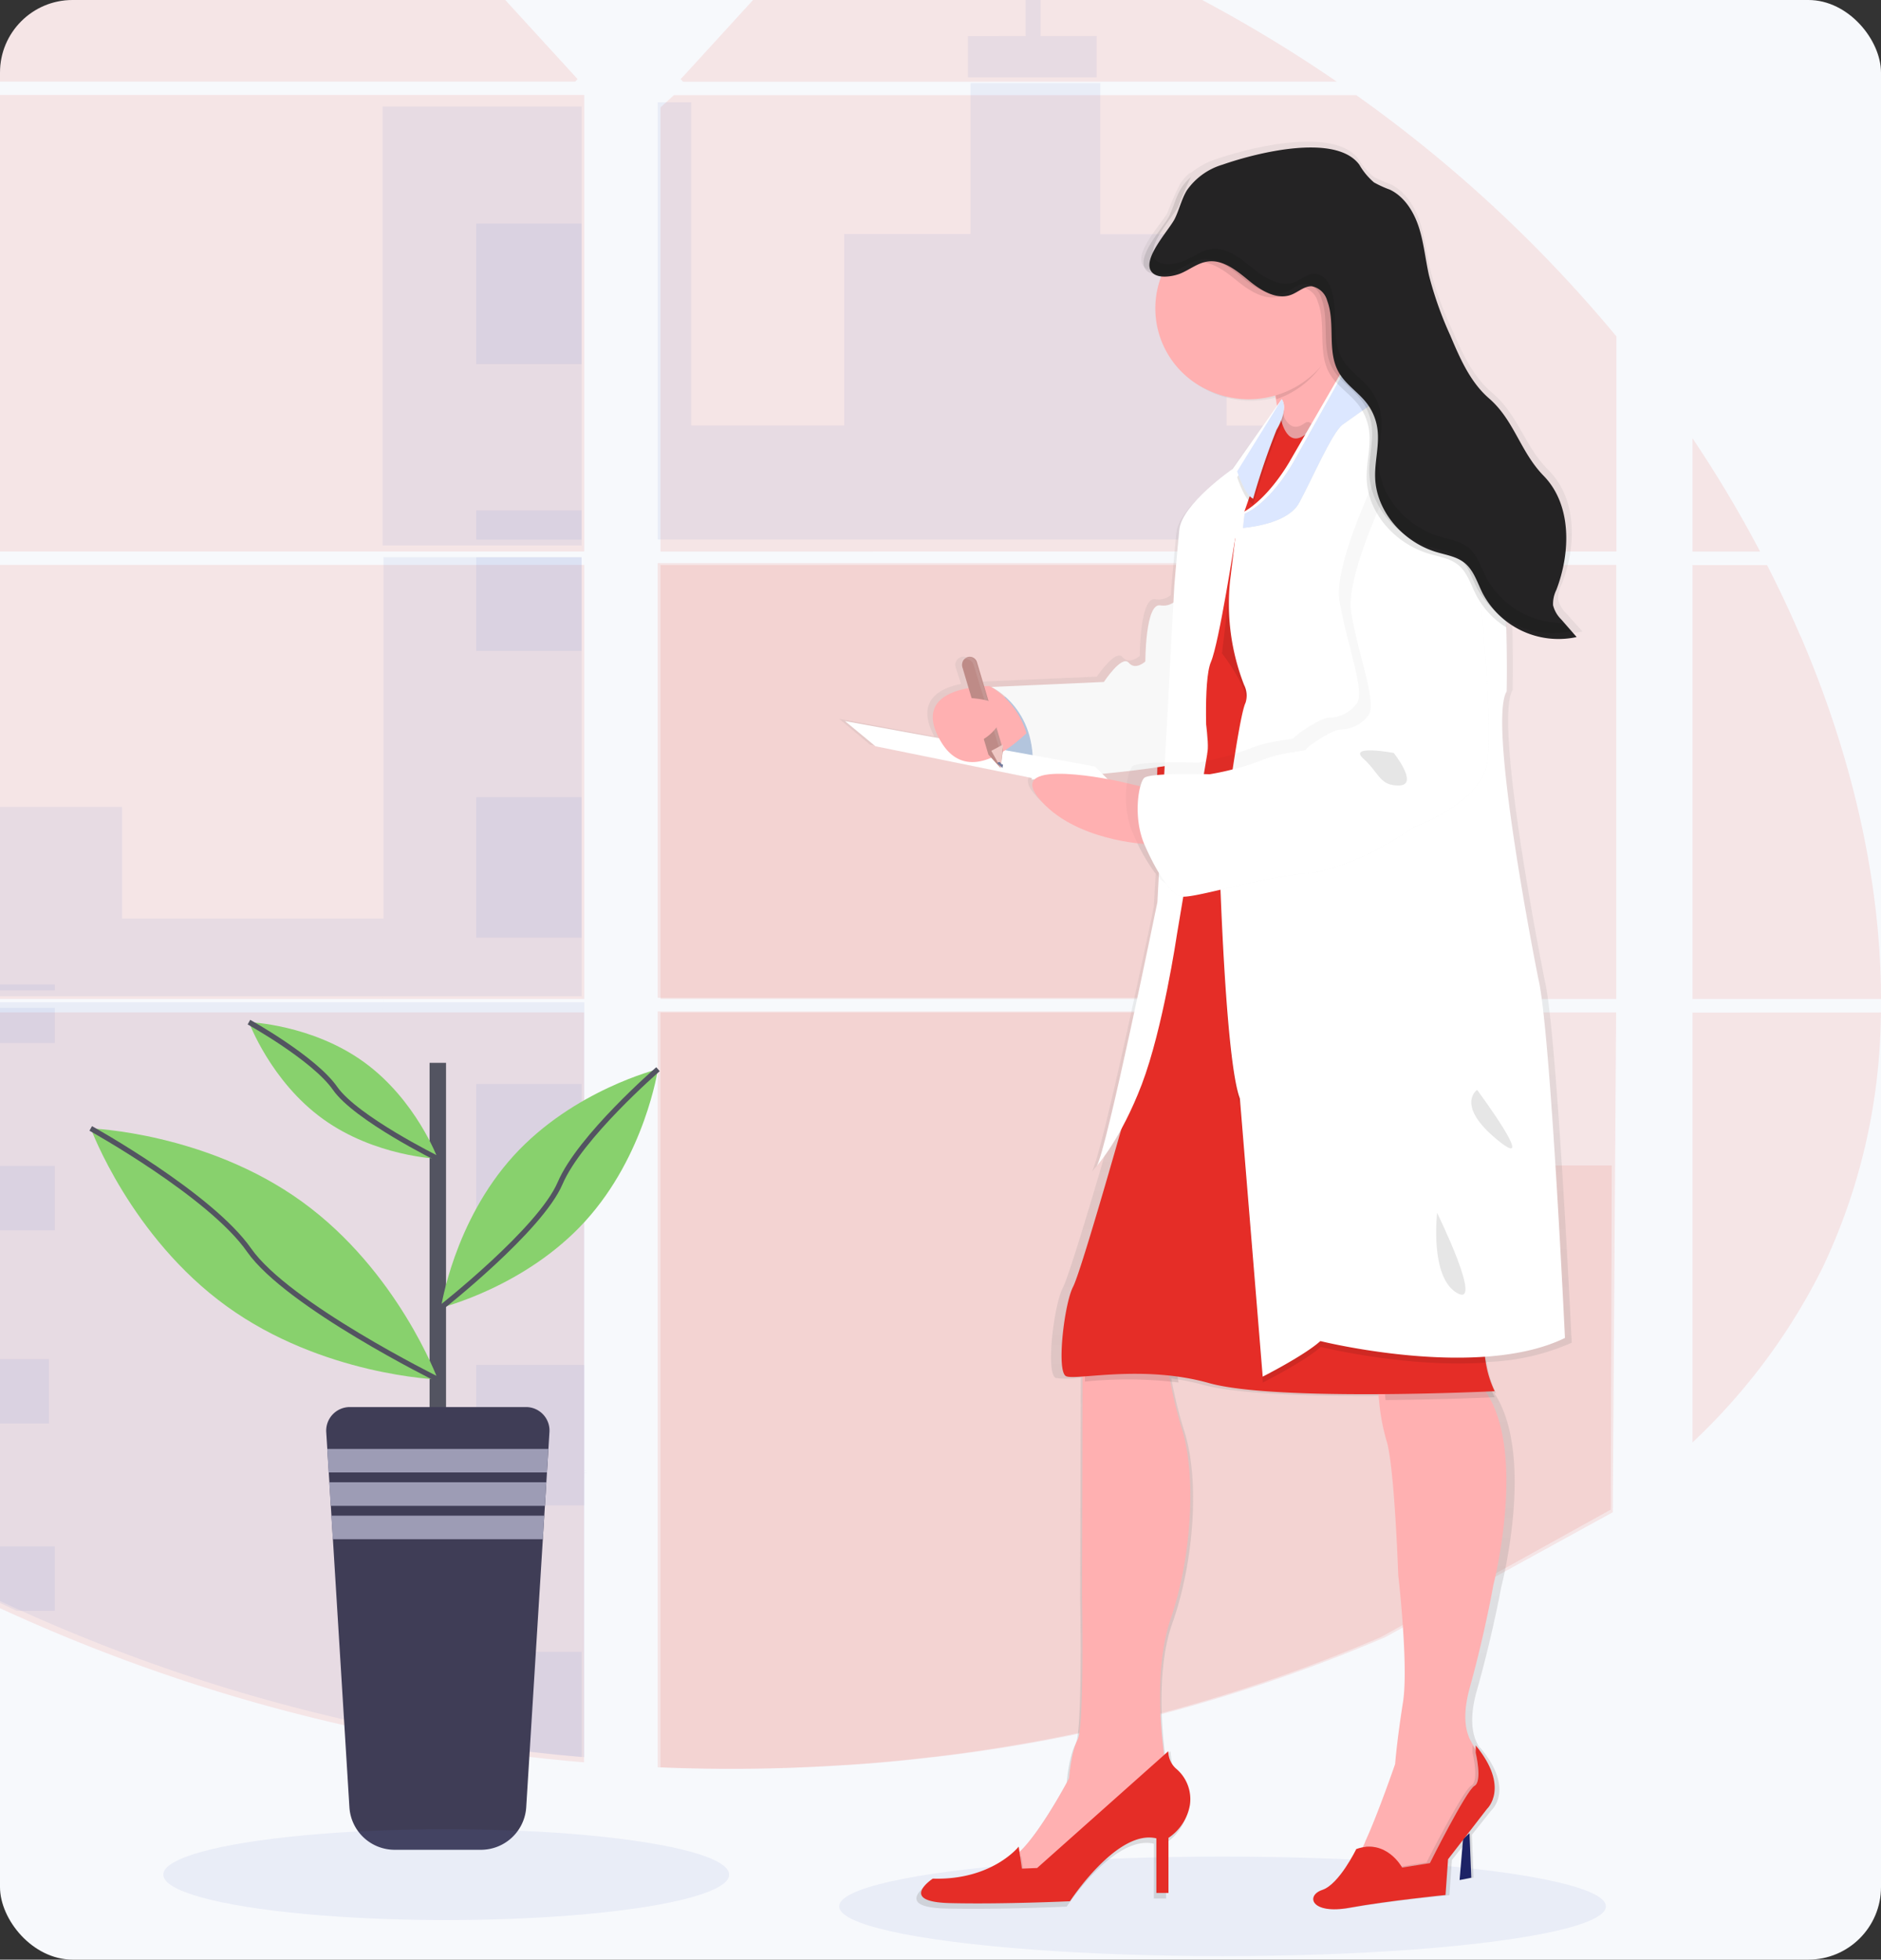 <svg xmlns="http://www.w3.org/2000/svg" xmlns:xlink="http://www.w3.org/1999/xlink" width="311" height="324" viewBox="0 0 311 324">
  <rect x="0" y="0" width="311" height="324" fill="#333333" stroke="none"/>
  <defs>
    <clipPath id="clip-path">
      <rect id="background_basic_200" data-name="background/ basic 200" width="311" height="324" rx="12" transform="translate(374.248 -9279.221)" fill="#f7f9fc"/>
    </clipPath>
    <linearGradient id="linear-gradient" x1="0.5" y1="1" x2="0.5" gradientUnits="objectBoundingBox">
      <stop offset="0" stop-color="gray" stop-opacity="0.251"/>
      <stop offset="0.54" stop-color="gray" stop-opacity="0.122"/>
      <stop offset="1" stop-color="gray" stop-opacity="0.102"/>
    </linearGradient>
  </defs>
  <g id="Group_105" data-name="Group 105" transform="translate(-374.248 9279.221)">
    <rect id="background_basic_200-2" data-name="background/ basic 200" width="311" height="324" rx="12" transform="translate(374.248 -9279.221)" fill="#f7f9fc"/>
    <g id="Mask_Group_61" data-name="Mask Group 61" clip-path="url(#clip-path)">
      <g id="undraw_medicine_b1ol_1_" data-name="undraw_medicine_b1ol (1)" transform="translate(307.248 -9361.221)">
        <ellipse id="Oval" cx="63.387" cy="8.226" rx="63.387" ry="8.226" transform="translate(205.742 388.968)" fill="#6d7bd1" opacity="0.1"/>
        <path id="Shape" d="M175.1,373.61V248.8h158l-.556,82.638-37.624,20.66a267.568,267.568,0,0,1-74.5,19.824h-.11q-7.216.872-14.5,1.328h-.176q-9.311.612-18.642.612Q181.047,373.859,175.1,373.61Zm-30.173-2.848A287.163,287.163,0,0,1,68.972,348.7q-3.933-1.748-7.8-3.632c-1.716-.835-3.428-1.7-5.129-2.563q-3.829-1.976-7.591-4.052a260.729,260.729,0,0,1-32.062-20.914c-.64-.488-1.285-.954-1.914-1.473q-1.909-1.473-3.782-2.988c-.63-.488-1.254-1.007-1.873-1.526l-1.3-1.069c-1.284-1.074-2.564-2.168-3.86-3.206-1.2-.97-2.414-1.925-3.641-2.833V248.8H129.33c-.094-.327-.177-.659-.276-.991.1.332.193.664.281.991h33.134v76.936h-.005v47.052Q153.662,372.048,144.926,370.761Zm17.543-45.028h.515l-.515,0Zm183.252-76.91,31.146-.011a99.385,99.385,0,0,1-9.6,42.113A101.835,101.835,0,0,1,345.721,319.9Zm0-2.242V174.839H358.05c1.28,2.521,2.524,5.043,3.7,7.637.629,1.37,1.248,2.756,1.841,4.151l.015-.026c8.116,18.912,13.271,39.665,13.287,59.981Zm-170.621,0V174.833l158.021-.026v71.774Zm-175.079,0V174.807H162.49v71.774Zm345.7-73.984V153.92l.015-.026A202.1,202.1,0,0,1,356.9,172.6Zm-151.164,0H175.1V99.168l2.217-2.024h112.77l.016-.025a224.918,224.918,0,0,1,43.039,39.908v35.565Zm-194.536,0V97.119H162.49v75.473Zm178.8-77.684-.391-.426.583-.617,30.371-33.241a226.013,226.013,0,0,1,26.693,8c.827.306,1.649.623,2.47.933l.016-.025a231.379,231.379,0,0,1,48.35,25.375ZM0,94.9V0C28.66,2.678,56.6,13.469,79.122,31.352c10.842,8.587,20.544,18.76,32.692,25.349a46.806,46.806,0,0,0,20.44,5.926l29.133,31.855-.4.42ZM175.1,55.478v-.026q9.983.68,19.847,2.267L175.1,79.437Zm-28.181,4.555.021-.021c5.759-2.267,10.321-3.8,15.529-4.441V77.051Z" transform="translate(1.107 0.592)" fill="#e52d27" opacity="0.1"/>
        <rect id="Rectangle" width="32.903" height="72.581" transform="translate(130.258 99.613)" fill="#6d7bd1" opacity="0.1"/>
        <path id="Path" d="M162.581,0V72.581H0V41.275H86.6V59.742h43.223V0Z" transform="translate(0.581 174.129)" fill="#6d7bd1" opacity="0.1"/>
        <path id="Path-2" data-name="Path" d="M162.581,78.429h-.519v47.377q-8.77-.747-17.488-2.031a284.567,284.567,0,0,1-75.795-22.25Q58.333,96.8,48.312,91.2A261,261,0,0,1,16.326,70.155q-3.819-2.944-7.54-6.025C7.068,62.7,5.361,61.243,3.633,59.823c-1.2-.976-2.408-1.937-3.633-2.856V1H128.98c-.088-.334-.176-.668-.27-1,.1.329.192.663.28,1h33.071V78.4C162.238,78.4,162.409,78.419,162.581,78.429Z" transform="translate(1.548 246.71)" fill="#6d7bd1" opacity="0.1"/>
        <path id="Path-3" data-name="Path" d="M21.29,27.1H0v-6.81H9.544V0q1.241.465,2.472.957v19.33H21.29Z" transform="translate(227.032 67.677)" fill="#6d7bd1" opacity="0.1"/>
        <path id="Path-4" data-name="Path" d="M124.839,75.458H19.544l.037.026-.047-.026H0V3.17H5.535V56.6H30.828V24.957H51.721V0H73.17V24.978H94.063V56.622h30.775Z" transform="translate(175.742 95.742)" fill="#6d7bd1" opacity="0.1"/>
        <path id="Shape-2" data-name="Shape" d="M0,199.105V74.138H123.929V99.6h33.813l-.172,56.9-37.962,21.06a266.446,266.446,0,0,1-74.365,19.854h-.109q-7.2.873-14.474,1.33h-.176q-9.293.613-18.608.613Q5.937,199.355,0,199.105ZM0,71.883V0H123.929V71.883Z" transform="translate(175.742 175.097)" fill="#e52d27" opacity="0.1"/>
        <rect id="Rectangle-2" data-name="Rectangle" width="17.419" height="23.226" transform="translate(145.742 118.968)" fill="#6d7bd1" opacity="0.1"/>
        <rect id="Rectangle-3" data-name="Rectangle" width="17.419" height="4.839" transform="translate(145.742 166.387)" fill="#6d7bd1" opacity="0.1"/>
        <rect id="Rectangle-4" data-name="Rectangle" width="17.419" height="15.484" transform="translate(145.742 174.129)" fill="#6d7bd1" opacity="0.1"/>
        <rect id="Rectangle-5" data-name="Rectangle" width="17.419" height="23.226" transform="translate(145.742 213.806)" fill="#6d7bd1" opacity="0.1"/>
        <rect id="Rectangle-6" data-name="Rectangle" width="17.419" height="23.226" transform="translate(145.742 261.226)" fill="#6d7bd1" opacity="0.1"/>
        <path id="Path-5" data-name="Path" d="M17.857,17.8a2.93,2.93,0,0,1,.53.032h-.53v5.39H0V0H17.857Z" transform="translate(145.742 307.677)" fill="#6d7bd1" opacity="0.1"/>
        <path id="Path-6" data-name="Path" d="M17.419,0V17.419Q8.684,16.681,0,15.412V0Z" transform="translate(145.742 355.097)" fill="#6d7bd1" opacity="0.1"/>
        <rect id="Rectangle-7" data-name="Rectangle" width="75.484" height="0.968" transform="translate(0.581 244.774)" fill="#6d7bd1" opacity="0.1"/>
        <rect id="Rectangle-8" data-name="Rectangle" width="75.484" height="5.806" transform="translate(0.581 248.645)" fill="#6d7bd1" opacity="0.1"/>
        <rect id="Rectangle-9" data-name="Rectangle" width="75.484" height="10.645" transform="translate(0.581 274.774)" fill="#6d7bd1" opacity="0.1"/>
        <path id="Path-7" data-name="Path" d="M70.645,0V10.645H12.575Q8.793,7.621,5.1,4.435C3.4,2.965,1.716,1.458,0,0Z" transform="translate(4.452 306.71)" fill="#6d7bd1" opacity="0.1"/>
        <path id="Path-8" data-name="Path" d="M27.1.016V10.645H20.8Q10.193,5.766,0,0Z" transform="translate(48.968 337.677)" fill="#6d7bd1" opacity="0.1"/>
        <path id="Shape-3" data-name="Shape" d="M80.118,289.092c2.854-.947,5.718-6.666,5.718-6.666a6.7,6.7,0,0,1,1.668-.369c.052-.11.11-.224.161-.338,2.137-4.519,5.057-12.839,5.057-12.839v-.068c.3-3.443.816-6.869,1.336-10.28.972-6.136-.81-21.217-.81-21.217s-.634-18.341-2.017-22.5A34.065,34.065,0,0,1,90,208.3c-.036-.317-.067-.635-.094-.936-11.019.089-23.924-.213-29.822-1.84a40.98,40.98,0,0,0-5.161-1.04c.052.3.109.625.172.962a72.541,72.541,0,0,0,2.021,7.909c2.547,8.122,1.487,21.767-2.011,31.565-2.552,7.145-1.829,16.8-1.252,21.481a5.539,5.539,0,0,1,.067.562L54,266.9a3.9,3.9,0,0,0,1.284,2.849,6.6,6.6,0,0,1,2.349,6.1,8.252,8.252,0,0,1-3.581,5.423v9.21H52.036v-9.064c-6.569-1.561-14.412,10.4-14.412,10.4s-11.232.52-20.026.312-2.864-4.066-2.864-4.066c9.854.317,14.308-5.309,14.308-5.309l.114.811a.54.54,0,0,0,.084-.073c3.705-3.469,8.383-12.1,8.383-12.1s.311-4.373,1.48-6.458.743-23.962.743-23.962l.094-35.667v-.941a14.232,14.232,0,0,1-4.126.047c-1.695-.728-.317-12.09,1.169-14.9.925-1.758,4.45-13.495,6.97-22.07a24.718,24.718,0,0,1-2.2,2.9c1.59-2.117,10.275-43.853,10.275-43.853l.3-5.476a29.525,29.525,0,0,1-3.373-5.72c-3.431-.384-11.954-1.877-16.632-7.374-1.086-1.273-1.315-2.179-.967-2.8L5.089,99.7,0,95.425l15.727,2.907c-3.1-5.813.7-7.924,4.423-8.673L19.256,86.9a1.31,1.31,0,0,1,.187-1.166l.031-.031.062-.073a.987.987,0,0,1,.1-.109l.067-.063.136-.094.072-.041a1.614,1.614,0,0,1,.234-.1,1.357,1.357,0,0,1,1.7.868l1.039,3.219.442-.026,19.282-.832s3.077-4.581,4.242-3.229,2.858-.208,2.858-.208,0-9.776,2.547-9.36a3.213,3.213,0,0,0,2.6-.7l.058-1.071s.426-5,.852-9.266c.4-3.9,7.588-9.1,8.835-9.979l8.16-11.409a.694.694,0,0,1,.047.068l.275-.384a1.778,1.778,0,0,1-.037-.234c-.036-.2-.067-.4-.1-.593a15.886,15.886,0,0,1-4.819.743A15.6,15.6,0,0,1,52.39,27.356a15.207,15.207,0,0,1,1.128-5.766l.094-.224a4.49,4.49,0,0,1-2.6-.26,1.852,1.852,0,0,1-.52-.333c-2.188-2.074,2.9-7.228,3.815-9.074a46.97,46.97,0,0,1,2.048-4.68A8.219,8.219,0,0,1,58.1,5.069c-.052.078-.11.157-.157.234l-.057.094A13.113,13.113,0,0,1,62.5,2.839c6.237-2.111,19.412-5.174,23.347.026A11.656,11.656,0,0,0,88.34,5.792a18.821,18.821,0,0,0,2.7,1.192c2.51,1.159,4.117,3.681,4.974,6.276s1.107,5.346,1.731,8a58.535,58.535,0,0,0,3.606,9.843c1.653,3.8,3.4,7.722,6.591,10.4,4.361,3.656,5.338,8.824,9.356,12.829,4.756,4.763,4.625,12.61,2.156,18.85a4.943,4.943,0,0,0-.561,2.549,4.8,4.8,0,0,0,1.409,2.355l2.6,2.9a14.58,14.58,0,0,1-9.823-1.269,15.933,15.933,0,0,1-1.8-1.039V79.4c.2,6.3.077,11.237.077,11.237-3.284,5.315,5.3,48.028,5.3,48.028,2.017,8.227,4.454,59.895,4.469,59.916a37.5,37.5,0,0,1-14.069,3.182q.041.3.094.577a17.343,17.343,0,0,0,1.471,4.577h-.3c6.835,10.3,1.148,32.073,1.148,32.073s-1.481,8.128-4.027,17.083c-1.409,4.955-.64,7.748.328,9.246v.031c.067.1.124.2.186.3v-.15c5.832,6.874,1.908,10.369,1.908,10.369l-3.249,4.066.281,7.078-2.115.416.519-5.819-1.985,2.486-.42,5.834s-9.756.936-16.216,2.08a14.812,14.812,0,0,1-2.566.249C78.012,292.258,77.7,289.895,80.118,289.092Z" transform="translate(205.742 105.419)" fill="url(#linear-gradient)"/>
        <path id="Path-9" data-name="Path" d="M.577.958,0,7.742l1.935-.383L1.644,0,.577.958Z" transform="translate(308.323 385.097)" fill="#1d2366"/>
        <path id="Path-10" data-name="Path" d="M27.7,43.97c-2.449,7.1-1.756,16.685-1.207,21.34.2,1.721.392,2.768.392,2.768s-3.66,8.49-3.966,8.812-10.772,6.826-10.772,6.826L4.83,88.065S-2.593,84.752.966,83.612A5.4,5.4,0,0,0,2.885,82.28c3.564-3.447,8.038-12.015,8.038-12.015s.305-4.349,1.425-6.417.713-23.8.713-23.8l.087-35.428V0L27.071.1a32.631,32.631,0,0,0,.6,4.665,72.382,72.382,0,0,0,1.94,7.858C32.066,20.707,31.047,34.241,27.7,43.97Z" transform="translate(232.839 305.742)" fill="#ffb0b1"/>
        <path id="Path-11" data-name="Path" d="M28.065,2.816s-3.821,8.67-4.14,9-11.246,6.971-11.246,6.971L5.042,23.226s-7.749-3.382-4.034-4.547a5.64,5.64,0,0,0,2-1.36l.33,2.313,2.546-.106L27.677,0C27.868,1.747,28.065,2.816,28.065,2.816Z" transform="translate(232.839 371.548)" opacity="0.1"/>
        <path id="Path-12" data-name="Path" d="M40.869,0,19.185,19.306l-2.519.1-.526-3.639s-4.407,5.6-14.2,5.292c0,0-5.88,3.841,2.835,4.049S24.618,24.8,24.618,24.8,32.391,12.845,38.9,14.4v9.029h2V14.321A8.2,8.2,0,0,0,44.44,8.915,6.582,6.582,0,0,0,42.12,2.843,3.893,3.893,0,0,1,40.869,0Z" transform="translate(219.29 371.548)" fill="#e52d27"/>
        <path id="Path-13" data-name="Path" d="M19.124,55.23c-1.37,4.907-.623,7.67.314,9.152v.031A16.942,16.942,0,0,1,21.9,70.44l.082.465L12.321,85.031,7.079,87.1S-1.352,84.21.188,83.383a7.916,7.916,0,0,0,1.679-2.758c2.06-4.468,4.9-12.711,4.9-12.711v-.067c.3-3.4.772-6.8,1.3-10.175.942-6.079-.788-21-.788-21S6.661,18.529,5.322,14.4a34.139,34.139,0,0,1-1.2-6.425c-.278-2.582-.34-4.71-.34-4.71s5.552-7.747,15.728.62A11.216,11.216,0,0,1,21.637,6.2c7.03,10.03,1.37,32.125,1.37,32.125S21.591,46.362,19.124,55.23Z" transform="translate(290.903 305.742)" fill="#ffb0b1"/>
        <path id="Path-14" data-name="Path" d="M22.258,6.76,12.476,21.125l-5.308,2.1S-1.369,20.29.19,19.449a8.055,8.055,0,0,0,1.7-2.8C5.5,16.613,7.376,20.08,7.376,20.08l4.578-.735S17.993,7.39,19.348,6.66s.209-5.457.209-5.457V0c.037.042.068.089.11.131V.163a17.271,17.271,0,0,1,2.493,6.129Z" transform="translate(290.903 370.581)" opacity="0.1"/>
        <path id="Path-15" data-name="Path" d="M14.7,20.2s-2.6-4.849-7.591-3.059c0,0-2.806,5.811-5.613,6.751S-.369,28,5.972,26.846s15.9-2.113,15.9-2.113l.417-5.911,6.446-8.331S32.579,6.957,26.862,0V1.21s1.145,4.754-.208,5.489-7.362,12.763-7.362,12.763Z" transform="translate(284.129 370.581)" fill="#e52d27"/>
        <path id="Path-16" data-name="Path" d="M14.844.105a31.631,31.631,0,0,0,.64,4.734A70.1,70.1,0,0,0,0,4.686V0Z" transform="translate(246.387 305.742)" opacity="0.1"/>
        <path id="Path-17" data-name="Path" d="M18.387,7.271S10.156,7.662.34,7.742C.062,5.236,0,3.17,0,3.17s5.546-7.519,15.712.6a11.011,11.011,0,0,1,2.125,2.246A12.065,12.065,0,0,0,18.387,7.271Z" transform="translate(295.742 305.742)" opacity="0.1"/>
        <path id="Path-18" data-name="Path" d="M71.613,97.247S35.411,99,24.377,95.9,2.407,95.487.759,94.768.449,82.78,1.9,79.989s9.381-31.006,9.381-31.006L18.912,9.095l8.043-2.221.568-.16L41.538,2.842,51.807,0s20.42,79.886,18.669,85.777a15.114,15.114,0,0,0-.3,6.931A17.325,17.325,0,0,0,71.613,97.247Z" transform="translate(242.516 214.774)" fill="#e52d27"/>
        <path id="Path-19" data-name="Path" d="M3.972,0S-3.577,7.446,2.139,11.6s9.474.4,9.474.4Z" transform="translate(229.935 196.387)" fill="#c7daf5"/>
        <path id="Path-20" data-name="Path" d="M3.972,0S-3.577,7.446,2.139,11.6s9.474.4,9.474.4Z" transform="translate(229.935 196.387)" opacity="0.1"/>
        <path id="Path-21" data-name="Path" d="M15.484,14.586s-.848.832-2.125,2.059c-1.82,1.755-4.513,4.321-6.9,6.471C3.148,26.087.419,28.269,1.4,26.407s.791-5.105.305-8.141c-.036-.2-.067-.405-.1-.6A57.376,57.376,0,0,0,0,11.07S5.346,3.943,8.3,1.132C9.4.065,10.174-.372,10.221.369A25.375,25.375,0,0,0,11.9,5.906c.026.075.052.144.083.219.6,1.6,1.277,3.243,1.872,4.662C14.76,12.964,15.484,14.586,15.484,14.586Z" transform="translate(276.387 130.581)" fill="#ffb0b1"/>
        <path id="Path-22" data-name="Path" d="M11.613,5.837A15.033,15.033,0,0,1,1.649,17.419,53.635,53.635,0,0,0,0,10.554S9.758-2.244,9.909.346A24.488,24.488,0,0,0,11.613,5.837Z" transform="translate(276.387 130.581)" opacity="0.1"/>
        <path id="Path-23" data-name="Path" d="M19.383,1.867,20.687,0s.865,5.354,4.043,2.992,3.334,17.77,3.334,17.77L24.653,72.581,0,71.082.7,46.043l2.79-12.622,6.9-18.349L14.5,9.009Z" transform="translate(258 148.968)" opacity="0.1"/>
        <path id="Path-24" data-name="Path" d="M28.065,20.782,24.957,67.618l-.326,4.963-13.753-.836-.518-.032L0,71.082.7,46.048,3.491,33.43l6.9-18.342L14.5,9.027l4.89-7.166L20.7,0s.865,5.352,4.045,2.991l.067-.047h0C27.919.946,28.065,20.782,28.065,20.782Z" transform="translate(258 150.903)" fill="#e52d27"/>
        <path id="background_basic_100" data-name="background/ basic 100" d="M31.6,0S30.378,2.575,27.92,2.158s-2.453,9.27-2.453,9.27-1.634,1.545-2.76.206-4.1,3.188-4.1,3.188L0,15.646s8.281,3.806,6.657,15.322c0,0,28.114-1.751,29.036-4.424S31.6,0,31.6,0Z" transform="translate(230.903 179.935)" fill="#fff"/>
        <path id="Path-25" data-name="Path" d="M31.6,0S30.378,2.575,27.92,2.158s-2.453,9.27-2.453,9.27-1.634,1.545-2.76.206-4.1,3.188-4.1,3.188L0,15.646s8.281,3.806,6.657,15.322c0,0,28.114-1.751,29.036-4.424S31.6,0,31.6,0Z" transform="translate(230.903 179.935)" opacity="0.03"/>
        <path id="background_basic_100-2" data-name="background/ basic 100" d="M0,0,5.032,4.158l41.42,8.423L41.315,7.508,0,0Z" transform="translate(206.71 201.226)" fill="#fff"/>
        <path id="background_basic_100-3" data-name="background/ basic 100" d="M29.612,4.855c-.679,1.038-2.625,6.355-4.248,11-1.354,3.868-2.484,7.269-2.484,7.269s-2.64,17.206-3.989,20.316-.617,15.239-.617,15.239L13.247,88.628S10.97,104.075,7.453,113.3C3.983,122.382.119,126.639,0,126.774c1.556-2.108,10.037-43.613,10.037-43.613l2.8-52.346s.41-4.974.825-9.226S22.48,11.532,22.48,11.532L30.582,0C31.4,1.09,30.851,2.991,29.612,4.855Z" transform="translate(248.323 148)" fill="#fff"/>
        <path id="Path-26" data-name="Path" d="M18.734,11.613S6.843,11.088,1.084,4.062,14.4,1.258,14.4,1.258l4.958,1.155Z" transform="translate(237.677 209.935)" fill="#ffb0b1"/>
        <path id="Path-27" data-name="Path" d="M44.408,146.551a14.791,14.791,0,0,0-.306,6.924c-13.225.92-27.372-2.585-27.372-2.585-2.635,2.379-9.577,5.884-9.577,5.884L3.368,110.753C.949,104.548,0,72.039,0,72.039s.216-1.7.527-4.25A.481.481,0,0,1,.553,67.6C1.5,60.477,3.368,47.11,4.285,45.305,5.55,42.823.4,36.22.4,36.22L2.741,16.6l.285-2.368c4.944-2.167,8.734-9.085,8.734-9.085l2.91-5h0c3.163-1.991,3.326,17.519,3.326,17.519L14.832,63.729,25.311,60.89S46.195,140.667,44.408,146.551Z" transform="translate(268.645 153.806)" opacity="0.1"/>
        <path id="background_basic_100-4" data-name="background/ basic 100" d="M57.1,161.988c-14.353,7.019-40.44.517-40.44.517-2.624,2.378-9.535,5.882-9.535,5.882l-3.773-46C.945,116.183,0,83.687,0,83.687S3.033,59.44,4.293,56.965a3.927,3.927,0,0,0-.247-2.957,36.891,36.891,0,0,1-2.3-17.31l1.008-8.43.278-2.362c4.928-2.171,8.7-9.087,8.7-9.087l2.624-4.528,4.828-8.342L21.474,0l.388.346,2.965,2.646,3.149,2.584c4.109,3.411,11.209,9.417,14.872,13.092,3.222,3.236,4.24,15.822,4.534,25.3.194,6.239.079,11.128.079,11.128-3.248,5.267,5.248,47.552,5.248,47.552C54.688,110.818,57.1,161.988,57.1,161.988Z" transform="translate(268.645 141.226)" fill="#fff"/>
        <path id="Path-28" data-name="Path" d="M43.958.738s-9.8,18.7-8.665,25.813,4.377,15.155,2.815,17.034a5.767,5.767,0,0,1-4.591,2.3c-1.567.1-5.746,3.031-5.746,3.345s-3.86.314-7.313,1.78a45.448,45.448,0,0,1-8.551,2.3s-9.924-.314-10.849.628-1.875,6.58.1,11.077S5.342,72.865,7,73.478s12.2-2.926,20.752-3.764,17.832-7.627,17.832-7.627S55.809,58.422,57.6,52.26s-2.189-40.026-2.189-40.026S52.4-3.549,43.958.738Z" transform="translate(255.097 156.71)" opacity="0.03"/>
        <path id="Path-29" data-name="Path" d="M43.968.737s-9.81,18.71-8.66,25.814,4.38,15.155,2.812,17.04a5.746,5.746,0,0,1-4.589,2.3c-1.568.1-5.749,3.031-5.749,3.345s-3.862.314-7.317,1.775a45.943,45.943,0,0,1-8.555,2.3s-9.93-.314-10.85.628-1.881,6.586.1,11.077,4.181,7.853,5.843,8.465,12.209-2.926,20.764-3.759,17.843-7.633,17.843-7.633,10.223-3.665,11.994-9.821-2.19-40.032-2.19-40.032S52.419-3.545,43.968.737Z" transform="translate(253.161 154.774)" opacity="0.03"/>
        <path id="background_basic_100-5" data-name="background/ basic 100" d="M43.946.731s-9.8,18.711-8.655,25.816S39.668,41.7,38.106,43.583a5.741,5.741,0,0,1-4.591,2.3c-1.567.1-5.745,3.031-5.745,3.34s-3.855.314-7.312,1.78a45.546,45.546,0,0,1-8.55,2.3s-9.924-.314-10.848.628-1.875,6.586.1,11.078S5.342,72.865,7,73.478s12.2-2.927,20.751-3.764,17.832-7.628,17.832-7.628S55.807,58.42,57.6,52.258s-2.162-40.03-2.162-40.03S52.386-3.53,43.946.731Z" transform="translate(255.097 156.71)" fill="#fff"/>
        <path id="Path-30" data-name="Path" d="M5.572.429S-2.108-1.013.565,1.39,3.222,5.9,6.494,5.8,5.572.429,5.572.429Z" transform="translate(291.871 206.065)" opacity="0.1"/>
        <path id="Path-31" data-name="Path" d="M.962,0S-2.722,2.507,4.326,8.284.962,0,.962,0Z" transform="translate(310.258 262.194)" opacity="0.1"/>
        <path id="Path-32" data-name="Path" d="M.146,0c0,.291-1.2,10.667,3.3,13.262S.146,0,.146,0Z" transform="translate(304.452 282.516)" opacity="0.1"/>
        <path id="Path-33" data-name="Path" d="M9.334,0C5.369.128-3.2,1.262,1.245,9.024c3.927,6.87,10.526,2.278,14.239-1.206A13.21,13.21,0,0,0,9.334,0Z" transform="translate(221.226 195.419)" fill="#ffb0b1"/>
        <path id="Path-34" data-name="Path" d="M.339.634l.29-.3Z" transform="translate(235.742 202.194)" fill="#ffb0b1"/>
        <path id="Path-35" data-name="Path" d="M24.194,5.547c-3.866,2.694-7.108,4.967-7.742,5.439C14.72,12.3,11.417,19.977,9.288,23.9,7.591,27.054,2.079,27.864,0,28.065l.267-2.345C4.994,23.564,8.613,16.7,8.613,16.7L17.956,0l3.217,2.981Z" transform="translate(272.516 141.226)" opacity="0.1"/>
        <path id="Path-36" data-name="Path" d="M24.194,5.547c-3.866,2.694-7.108,4.967-7.742,5.445C14.72,12.3,11.417,19.977,9.288,23.9,7.591,27.054,2.079,27.864,0,28.065l.267-2.345C4.994,23.564,8.613,16.7,8.613,16.7L17.956,0l3.217,2.971S22.381,3.987,24.194,5.547Z" transform="translate(272.516 141.226)" fill="#dce7ff"/>
        <path id="Path-37" data-name="Path" d="M30.968,15a14.648,14.648,0,0,1-2.725,8.5,15.782,15.782,0,0,1-19.516,5A14.834,14.834,0,0,1,.7,10.552,15.514,15.514,0,0,1,17.806.171,15.156,15.156,0,0,1,30.968,15Z" transform="translate(258 118)" fill="#ffb0b1"/>
        <path id="Path-38" data-name="Path" d="M57.1,67.742a13.806,13.806,0,0,1-5.016-5.381c-.875-1.727-1.457-3.722-2.951-4.947-1.347-1.1-3.145-1.366-4.822-1.858C38.793,53.927,34.17,48.9,34,43.165c-.084-2.7.76-5.4.377-8.072a8.935,8.935,0,0,0-1.751-4.162A14.335,14.335,0,0,0,31.109,29.3c-.734-.691-1.5-1.361-2.175-2.094a8.13,8.13,0,0,1-1.1-1.492,7.172,7.172,0,0,1-.6-1.387c-1.048-3.2-.094-7-1.248-10.244l-.063-.178a3.335,3.335,0,0,0-2.553-2.392c-1.232-.089-2.285.932-3.459,1.387-2.458.953-5.111-.67-7.16-2.324S8.387,7.034,5.781,7.4c-1.724.246-3.087,1.419-4.676,2.026A6.559,6.559,0,0,1,0,9.746,15.544,15.544,0,0,1,29.966,15.53a15.345,15.345,0,0,1-.341,3.24c.026.073.052.141.084.215.608,1.57,1.295,3.183,1.9,4.575l2.962,2.68,3.145,2.617c4.1,3.455,11.2,9.538,14.855,13.26C55.786,45.405,56.793,58.147,57.1,67.742Z" transform="translate(258.968 118)" opacity="0.1"/>
        <path id="Path-39" data-name="Path" d="M4.225,11.737c.736-1.518,1.1-3.219,1.982-4.659a10.957,10.957,0,0,1,5.863-4.231c6.048-2.113,18.829-5.181,22.648,0a11.259,11.259,0,0,0,2.414,2.922,17.808,17.808,0,0,0,2.62,1.195c2.435,1.158,3.989,3.683,4.818,6.261s1.076,5.342,1.683,8a59.341,59.341,0,0,0,3.5,9.845c1.6,3.788,3.3,7.716,6.388,10.393,4.216,3.652,5.147,8.822,9.059,12.829,4.633,4.758,4.483,12.61,2.095,18.845a5.233,5.233,0,0,0-.546,2.546,5.008,5.008,0,0,0,1.364,2.358l2.532,2.9a14.175,14.175,0,0,1-15.56-7.273c-.86-1.722-1.431-3.7-2.9-4.93-1.318-1.1-3.088-1.356-4.73-1.847-5.415-1.628-9.955-6.642-10.125-12.36-.082-2.687.746-5.374.371-8.035a8.934,8.934,0,0,0-1.724-4.174c-1.416-1.873-3.552-3.13-4.7-5.217-1.951-3.49-.468-8.024-1.874-11.77a3.3,3.3,0,0,0-2.507-2.384c-1.21-.089-2.244.929-3.4,1.383-2.409.95-5.013-.663-7.026-2.316s-4.283-3.532-6.846-3.162c-1.693.24-3.027,1.409-4.586,2.019-1.153.449-3.49.85-4.5-.136C-1.6,18.744,3.334,13.595,4.225,11.737Z" transform="translate(257.032 106.387)" fill="#242324"/>
        <path id="Path-40" data-name="Path" d="M56.629,66.2c-.865-1.7-1.431-3.667-2.9-4.876-1.318-1.085-3.088-1.348-4.736-1.834-5.41-1.606-9.95-6.57-10.125-12.232-.082-2.66.746-5.326.376-7.96a8.849,8.849,0,0,0-1.724-4.106c-1.421-1.854-3.557-3.1-4.7-5.165-1.951-3.45-.468-7.939-1.879-11.653a3.3,3.3,0,0,0-2.5-2.361c-1.2-.093-2.249.925-3.4,1.374-2.409.94-5.019-.661-7.026-2.293s-4.288-3.5-6.846-3.135c-1.694.243-3.032,1.4-4.586,2-1.153.444-3.5.847-4.5-.129-2.121-2.066,2.816-7.154,3.7-8.983A49.552,49.552,0,0,1,7.754.232C7.8.155,7.852.077,7.9,0A8.194,8.194,0,0,0,6.21,1.932c-.88,1.426-1.246,3.1-1.982,4.613C3.337,8.373-1.6,13.476.527,15.527c1.029.981,3.346.579,4.5.134,1.544-.6,2.893-1.761,4.586-2,2.574-.367,4.839,1.5,6.846,3.13s4.633,3.234,7.031,2.293c1.153-.449,2.162-1.462,3.4-1.369a3.282,3.282,0,0,1,2.507,2.361c1.405,3.709-.077,8.2,1.874,11.653,1.153,2.03,3.289,3.3,4.7,5.165A8.8,8.8,0,0,1,37.7,41.029c.376,2.634-.453,5.295-.371,7.955.17,5.682,4.71,10.625,10.125,12.237,1.632.486,3.413.744,4.73,1.829,1.477,1.214,2.059,3.177,2.9,4.881a14.224,14.224,0,0,0,15.561,7.2l-1.194-1.353A14.387,14.387,0,0,1,56.629,66.2Z" transform="translate(256.065 111.226)" opacity="0.1"/>
        <path id="Path-41" data-name="Path" d="M6.511,5.076a117.639,117.639,0,0,0-3.87,11.376C1.257,15.839,0,11.935,0,11.935L7.38,0C8.136,1.182,7.64,3.142,6.511,5.076Z" transform="translate(271.548 148.968)" opacity="0.1"/>
        <path id="Path-42" data-name="Path" d="M6.511,5.072a117.7,117.7,0,0,0-3.87,11.38C1.257,15.844,0,11.933,0,11.933L7.38,0C8.136,1.177,7.64,3.143,6.511,5.072Z" transform="translate(271.548 148)" fill="#dce7ff"/>
        <path id="Path-43" data-name="Path" d="M4.361,16.2.06,1.76A1.428,1.428,0,0,1,.141.728,1.29,1.29,0,0,1,.885.062h0A1.258,1.258,0,0,1,2.474.94l4.3,14.427-.427,3.02Z" transform="translate(226.065 190.581)" fill="#be8b87"/>
        <path id="background_basic_100-6" data-name="background/ basic 100" d="M.271.469h0a1.3,1.3,0,0,1,1.642.878L6.344,15.774l-.333,2.264.322.349.44-3.02L2.318.94A1.3,1.3,0,0,0,.68.062h0A1.315,1.315,0,0,0,0,.591,1.751,1.751,0,0,1,.271.469Z" transform="translate(226.065 190.581)" fill="#fff" opacity="0.1"/>
        <path id="Path-44" data-name="Path" d="M0,1.044,1.935,0,1.653,3.173l-.06.7-.566-1L0,1.044Z" transform="translate(230.903 205.097)" fill="#efc8c4"/>
        <path id="Path-45" data-name="Path" d="M0,.182A.605.605,0,0,1,.191.038a.3.3,0,0,1,.29,0,.681.681,0,0,1,.1.149A.536.536,0,0,0,.968.414L.875.968Z" transform="translate(231.871 208)" fill="#727a9c"/>
        <path id="Path-46" data-name="Path" d="M0,0S8.463-.05,6.47,3.625A7.616,7.616,0,0,1,1.364,7.742Z" transform="translate(226.065 197.355)" fill="#ffb0b1"/>
        <g id="Group_2" data-name="Group 2" transform="translate(82 251)">
          <rect id="Rectangle-10" data-name="Rectangle" width="2.721" height="61.255" transform="translate(56.026 6.73)" fill="#535461"/>
          <path id="Path-47" data-name="Path" d="M36.91,4.157l-.169,2.76L36.5,10.822l-.1,1.623L36.16,16.35l-.1,1.623-.243,3.905L33.07,66.167A7.507,7.507,0,0,1,25.581,73.2H11.323a7.5,7.5,0,0,1-7.485-7.038L1.108,21.847.865,17.942l-.1-1.623L.523,12.414l-.1-1.623L.18,6.886.006,4.126A3.905,3.905,0,0,1,3.911,0H33.074A3.879,3.879,0,0,1,36.91,4.157Z" transform="translate(38.933 63.641)" fill="#3f3d56"/>
          <ellipse id="Oval-2" data-name="Oval" cx="46.778" cy="7.513" rx="46.778" ry="7.513" transform="translate(12 133.434)" fill="#6d7bd1" opacity="0.1"/>
          <path id="Path-48" data-name="Path" d="M36.579,0l-.243,3.892H.243L0,0Z" transform="translate(39.095 70.558)" fill="#9d9cb5"/>
          <path id="Path-49" data-name="Path" d="M35.893,0l-.239,3.9H.243L0,0Z" transform="translate(39.438 76.073)" fill="#9d9cb5"/>
          <path id="Path-50" data-name="Path" d="M35.207,0l-.239,3.892H.243L0,0Z" transform="translate(39.781 81.597)" fill="#9d9cb5"/>
          <path id="Path-51" data-name="Path" d="M34.93,12.115C50.772,23.579,57.384,41.508,57.384,41.508s-19.092-.655-34.938-12.119S0,0,0,0,19.083.651,34.93,12.115Z" transform="translate(0.013 17.573)" fill="#88d16d"/>
          <path id="Path-52" data-name="Path" d="M0,0S19.821,11,26.178,20.107s31.22,21.4,31.22,21.4" transform="translate(0 17.573)" fill="none" stroke="#535461" stroke-miterlimit="10" stroke-width="0.868"/>
          <path id="Path-53" data-name="Path" d="M19.014,6.6c8.622,6.235,12.228,15.994,12.228,15.994S20.849,22.233,12.223,16,0,0,0,0,10.388.356,19.014,6.6Z" transform="translate(26.156 0)" fill="#88d16d"/>
          <path id="Path-54" data-name="Path" d="M0,0S10.787,5.988,14.245,10.943s17,11.646,17,11.646" transform="translate(26.156 0)" fill="none" stroke="#535461" stroke-miterlimit="10" stroke-width="0.868"/>
          <path id="Path-55" data-name="Path" d="M12,14.319C2.1,25.206,0,39.434,0,39.434s13.968-3.428,23.865-14.319S35.867,0,35.867,0,21.908,3.432,12,14.319Z" transform="translate(57.914 7.776)" fill="#88d16d"/>
          <path id="Path-56" data-name="Path" d="M35.876,0s-12.9,11.16-16.185,18.849S0,39.429,0,39.429" transform="translate(57.914 7.78)" fill="none" stroke="#535461" stroke-miterlimit="10" stroke-width="0.868"/>
        </g>
      </g>
    </g>
  </g>
</svg>
